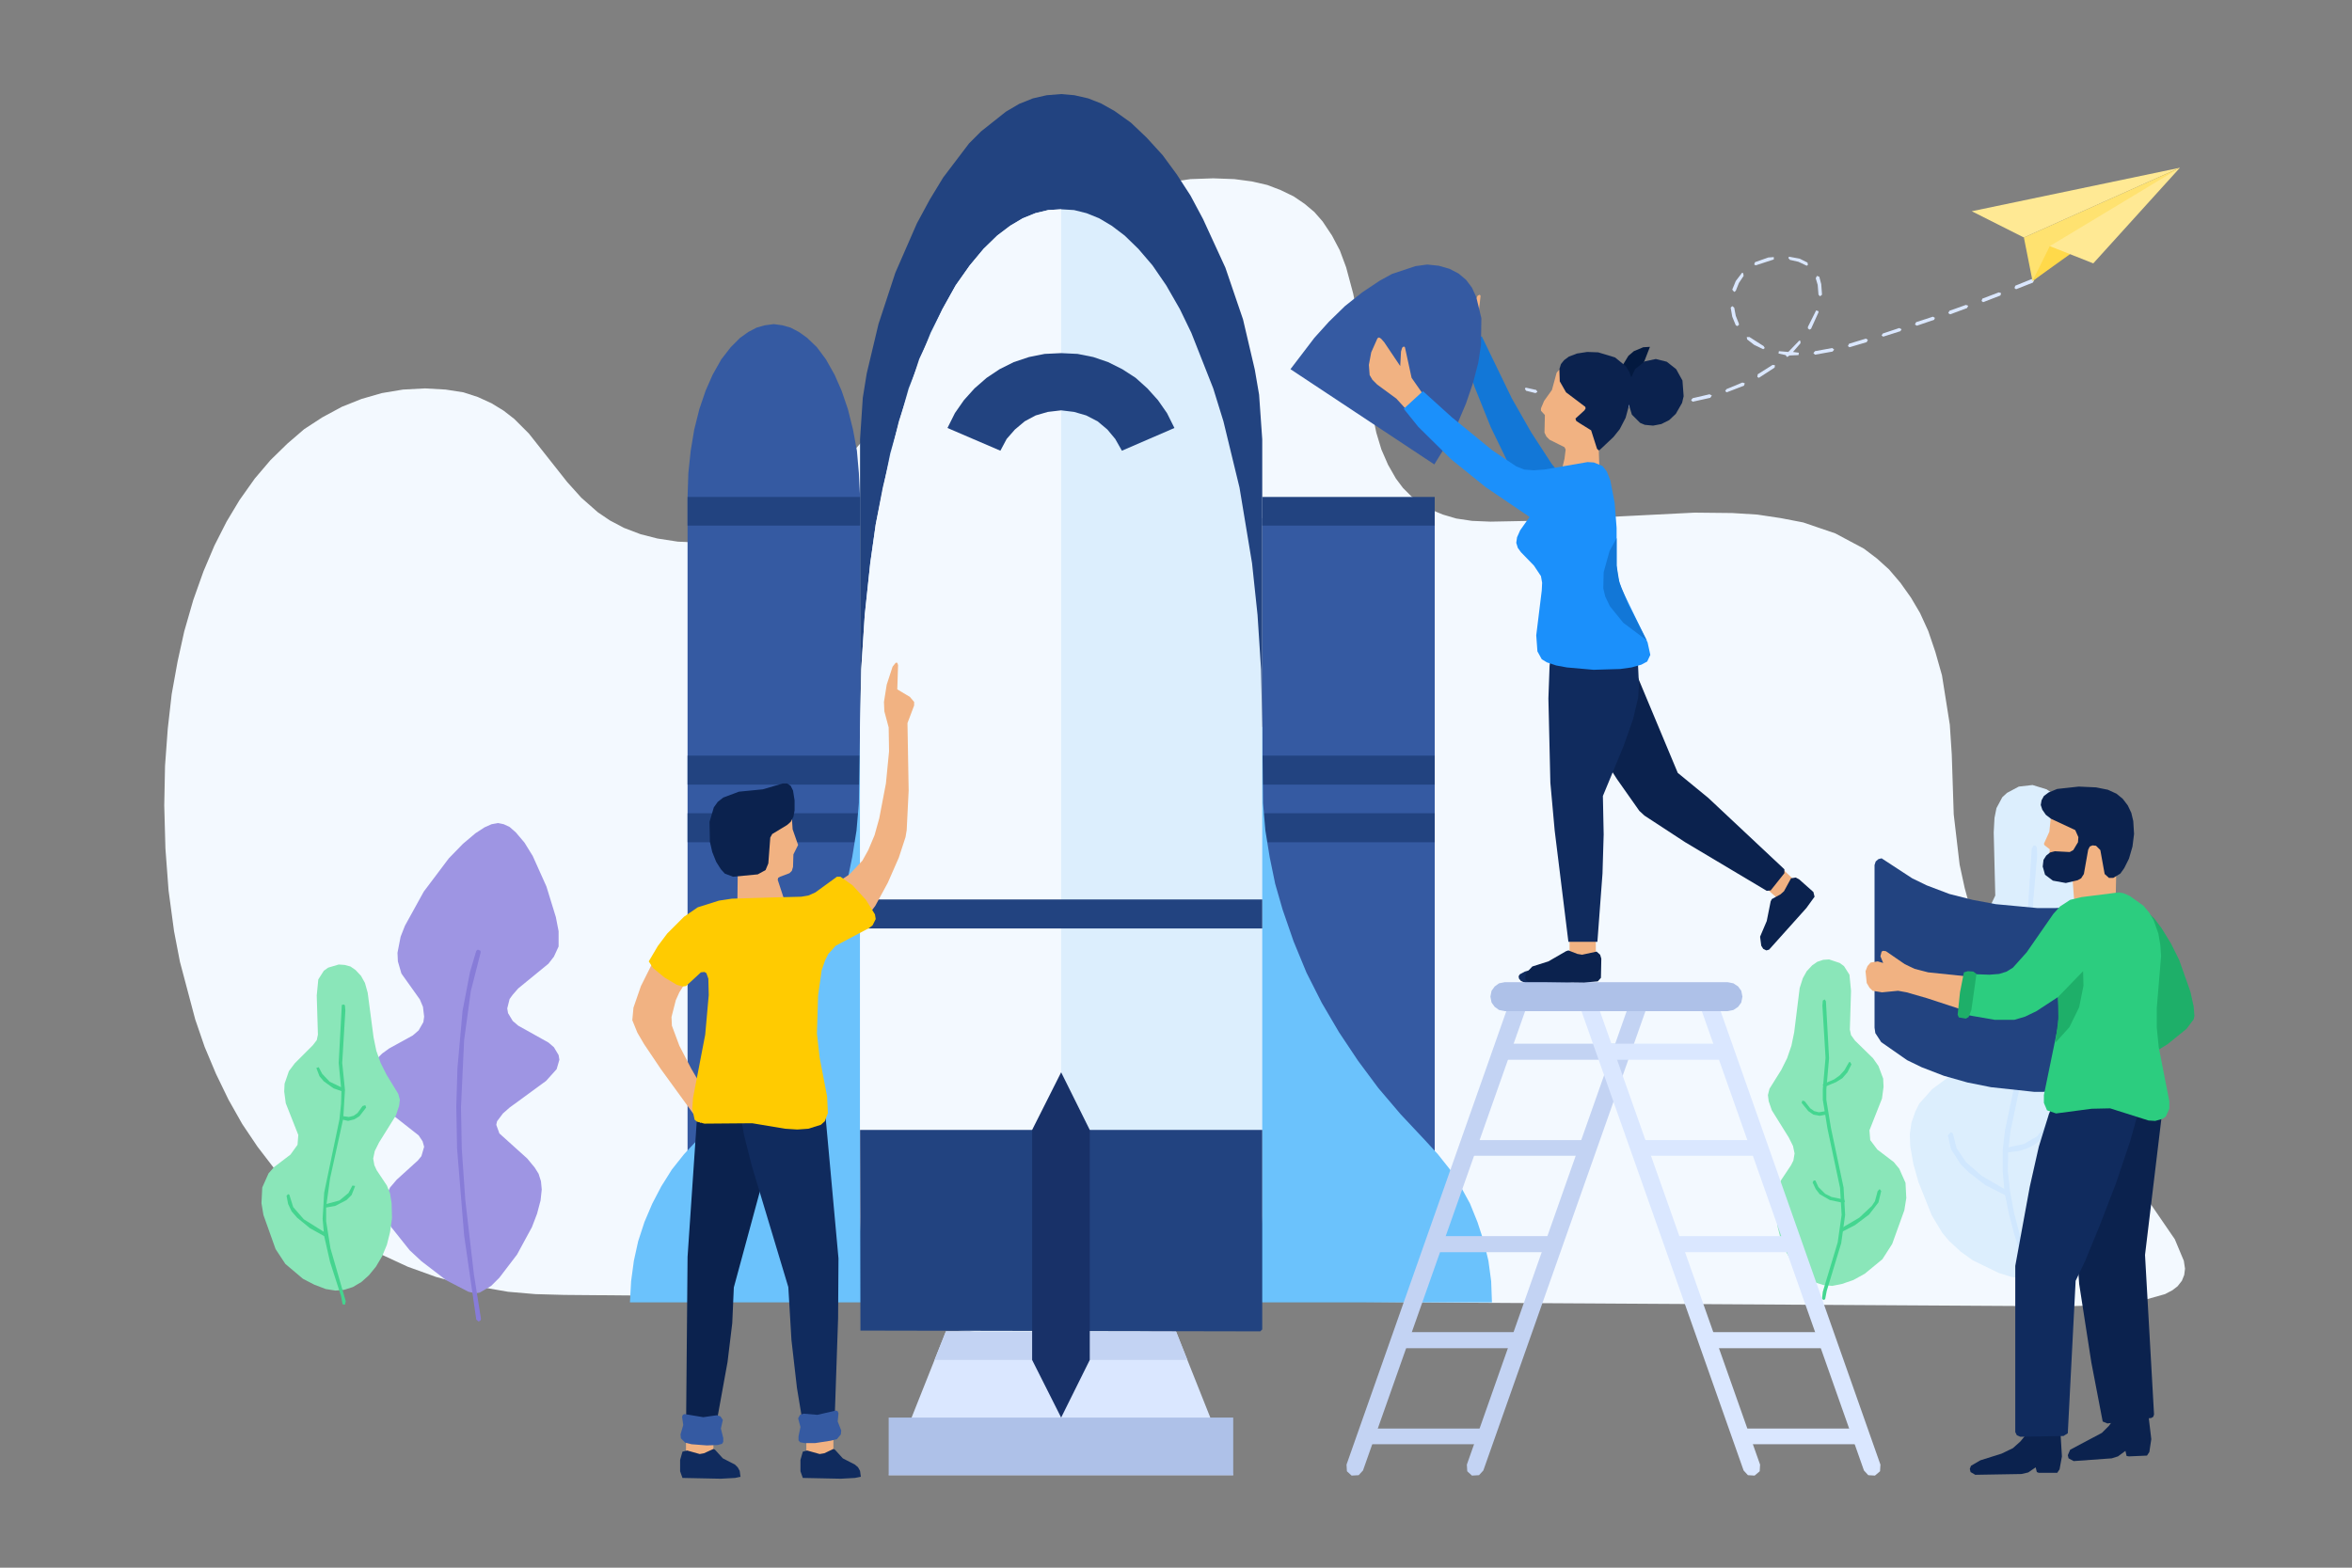 <?xml version="1.0" standalone="no"?><!DOCTYPE svg PUBLIC "-//W3C//DTD SVG 1.1//EN" "http://www.w3.org/Graphics/SVG/1.1/DTD/svg11.dtd"><svg height="400" node-id="1" sillyvg="true" template-height="400" template-width="600" version="1.1" viewBox="0 0 600 400" width="600" xmlns="http://www.w3.org/2000/svg" xmlns:xlink="http://www.w3.org/1999/xlink"><rect x="0" y="0" width="600" height="400" fill="#808080" stroke="none"/><defs node-id="118"></defs><path d="M -0.35 -0.10 L 599.65 -0.10 L 599.65 399.90 L -0.35 399.90 Z" fill="#ffffff" fill-opacity="0" fill-rule="nonzero" node-id="121" stroke="none" target-height="400" target-width="600" target-x="-0.35" target-y="-0.1"></path><path d="M 143.90 330.40 L 136.60 330.20 L 129.60 329.60 L 117.00 327.40 L 111.20 325.80 L 104.00 323.20 L 97.30 320.10 L 91.00 316.60 L 85.30 312.70 L 79.80 308.20 L 74.70 303.40 L 70.00 298.20 L 65.70 292.60 L 61.80 286.80 L 58.30 280.60 L 55.10 274.00 L 52.20 267.10 L 49.80 260.10 L 45.90 245.40 L 44.40 237.60 L 43.00 227.20 L 42.20 216.50 L 41.90 205.50 L 42.10 195.40 L 42.80 185.90 L 43.80 177.10 L 45.30 168.80 L 47.00 161.10 L 49.30 153.10 L 51.90 145.80 L 54.70 139.20 L 57.80 133.10 L 61.10 127.60 L 65.00 122.10 L 69.00 117.40 L 73.30 113.20 L 77.60 109.50 L 82.20 106.50 L 87.20 103.80 L 92.20 101.80 L 97.40 100.30 L 102.80 99.40 L 108.40 99.10 L 113.70 99.40 L 118.20 100.10 L 121.90 101.30 L 125.40 102.90 L 128.50 104.80 L 131.20 106.90 L 134.90 110.60 L 144.70 123.00 L 148.30 127.00 L 152.50 130.70 L 155.60 132.80 L 159.20 134.70 L 163.40 136.30 L 167.70 137.40 L 172.90 138.20 L 179.10 138.50 L 183.20 138.20 L 187.10 137.40 L 191.00 136.20 L 194.80 134.50 L 199.50 131.60 L 204.40 128.10 L 209.20 123.90 L 216.10 117.00 L 223.10 109.00 L 244.60 83.30 L 252.20 74.90 L 257.60 69.50 L 263.10 64.60 L 268.80 60.00 L 278.00 54.00 L 287.70 49.50 L 292.80 47.80 L 298.10 46.50 L 303.70 45.70 L 309.50 45.50 L 314.90 45.70 L 319.40 46.30 L 323.30 47.20 L 326.70 48.50 L 330.00 50.10 L 332.80 52.00 L 335.30 54.10 L 337.40 56.50 L 339.80 60.10 L 341.80 63.90 L 343.40 68.20 L 345.20 74.90 L 346.60 82.00 L 349.70 103.70 L 351.10 110.40 L 352.40 114.70 L 354.10 118.60 L 356.10 122.10 L 357.90 124.50 L 360.00 126.60 L 362.40 128.50 L 365.20 130.10 L 368.10 131.30 L 371.50 132.30 L 375.50 132.90 L 380.20 133.10 L 390.60 132.90 L 432.30 130.80 L 441.90 130.90 L 448.30 131.30 L 454.30 132.20 L 460.00 133.30 L 468.20 136.10 L 475.50 140.00 L 478.80 142.50 L 481.90 145.30 L 484.80 148.70 L 487.50 152.50 L 489.80 156.40 L 491.90 161.00 L 493.70 166.30 L 495.40 172.30 L 497.40 184.90 L 497.90 192.50 L 498.40 207.80 L 499.90 220.60 L 501.20 226.60 L 503.40 234.60 L 506.10 242.20 L 509.10 249.40 L 512.60 256.40 L 520.00 269.30 L 526.10 278.40 L 532.20 286.50 L 548.70 307.30 L 554.80 316.20 L 557.10 321.70 L 557.40 323.70 L 557.20 325.30 L 556.60 326.80 L 555.50 328.20 L 554.20 329.20 L 552.30 330.20 L 545.90 332.00 L 534.70 333.10 L 526.40 333.30 L 374.50 332.40 L 143.90 330.40 Z" fill="#f3f9ff" fill-rule="nonzero" id="bg_4_" node-id="6" stroke="none" target-height="287.8" target-width="515.5" target-x="41.9" target-y="45.5"></path><g node-id="123"><path d="M 492.80 310.10 L 489.40 301.60 L 488.10 297.00 L 487.30 292.40 L 487.20 289.40 L 487.60 286.50 L 488.60 283.60 L 489.60 281.60 L 492.90 277.90 L 497.90 274.20 L 499.60 272.50 L 501.40 269.50 L 501.60 266.50 L 501.00 264.30 L 497.50 256.20 L 496.50 253.00 L 496.10 249.40 L 496.60 244.70 L 498.80 240.10 L 500.60 237.90 L 507.90 230.80 L 509.00 228.50 L 508.60 212.40 L 508.80 208.70 L 509.30 206.20 L 510.80 203.40 L 512.00 202.30 L 515.00 200.70 L 518.50 200.30 L 522.10 201.40 L 523.70 202.50 L 525.20 204.20 L 526.70 206.50 L 527.80 209.00 L 528.60 212.30 L 530.50 228.50 L 531.70 233.60 L 533.30 238.30 L 534.70 241.40 L 539.90 249.70 L 540.50 251.60 L 540.60 253.50 L 539.80 257.30 L 537.20 262.10 L 531.90 270.30 L 531.10 272.00 L 530.40 275.20 L 530.80 277.30 L 531.40 279.00 L 535.60 285.20 L 536.50 287.30 L 537.30 290.20 L 537.70 293.50 L 537.70 298.10 L 537.20 302.20 L 535.30 309.50 L 532.20 315.90 L 528.10 321.00 L 525.80 322.90 L 523.40 324.40 L 520.90 325.50 L 518.40 326.10 L 515.80 326.20 L 513.10 325.80 L 509.90 324.80 L 503.30 321.60 L 500.10 319.30 L 497.20 316.60 L 495.50 314.60 L 492.80 310.10 Z" fill="#dceefd" fill-rule="nonzero" group-id="1" id="Path" node-id="8" stroke="none" target-height="125.9" target-width="53.4" target-x="487.2" target-y="200.3"></path><path d="M 519.20 331.70 L 519.80 331.20 L 519.50 328.50 L 515.10 314.50 L 513.80 309.50 L 512.80 304.20 L 512.20 298.80 L 512.30 293.50 L 512.90 288.50 L 518.20 263.40 L 519.50 254.60 L 519.60 250.40 L 518.50 238.30 L 518.70 229.60 L 519.70 218.20 L 519.60 216.20 L 519.30 215.80 L 518.80 215.70 L 518.30 216.50 L 517.20 233.90 L 517.30 242.80 L 518.20 250.50 L 518.10 254.60 L 516.80 263.20 L 511.50 288.30 L 510.90 293.40 L 510.90 298.90 L 511.40 304.40 L 512.50 309.80 L 513.80 314.80 L 518.00 328.30 L 518.60 331.40 L 519.20 331.70 Z" fill="#d0e7fe" fill-rule="nonzero" group-id="1" id="Path" node-id="9" stroke="none" target-height="116" target-width="8.9" target-x="510.9" target-y="215.7"></path><path d="M 520.70 260.60 L 522.30 260.40 L 525.10 258.90 L 527.60 255.60 L 527.30 254.70 L 526.80 254.70 L 526.40 255.00 L 524.30 257.70 L 523.20 258.50 L 521.90 259.10 L 520.50 259.30 L 518.30 258.90 L 517.90 259.80 L 518.30 260.10 L 520.70 260.60 Z" fill="#d0e7fe" fill-rule="nonzero" group-id="1" id="Path" node-id="10" stroke="none" target-height="5.9" target-width="9.7" target-x="517.9" target-y="254.7"></path><path d="M 518.80 249.40 L 519.50 248.80 L 519.40 248.30 L 515.10 246.50 L 513.50 245.50 L 510.70 242.40 L 509.40 239.90 L 508.90 239.90 L 508.50 240.20 L 508.50 240.70 L 509.50 243.10 L 511.00 245.00 L 514.30 247.60 L 518.80 249.40 Z" fill="#d0e7fe" fill-rule="nonzero" group-id="1" id="Path" node-id="11" stroke="none" target-height="9.5" target-width="11" target-x="508.5" target-y="239.9"></path><path d="M 511.60 294.10 L 514.90 293.70 L 516.90 293.10 L 518.80 292.20 L 520.70 290.80 L 522.70 288.20 L 523.50 286.40 L 523.00 285.50 L 522.50 285.60 L 522.20 286.00 L 521.50 287.60 L 519.70 289.90 L 516.30 291.90 L 511.10 293.00 L 510.90 293.40 L 511.60 294.10 Z" fill="#d0e7fe" fill-rule="nonzero" group-id="1" id="Path" node-id="12" stroke="none" target-height="8.6" target-width="12.6" target-x="510.9" target-y="285.5"></path><path d="M 512.20 305.30 L 512.80 304.90 L 512.80 304.40 L 512.40 304.00 L 505.50 300.00 L 501.50 296.50 L 499.10 292.90 L 498.30 289.60 L 498.10 289.10 L 497.60 288.90 L 496.90 289.70 L 497.70 293.20 L 500.20 297.10 L 502.20 299.10 L 506.50 302.40 L 512.20 305.30 Z" fill="#d0e7fe" fill-rule="nonzero" group-id="1" id="Path" node-id="13" stroke="none" target-height="16.4" target-width="15.9" target-x="496.9" target-y="288.9"></path></g><g node-id="124"><path d="M 482.70 317.40 L 485.80 308.80 L 486.30 305.70 L 486.10 301.80 L 484.50 298.20 L 483.10 296.50 L 478.90 293.30 L 477.10 290.90 L 476.90 288.40 L 480.10 280.30 L 480.50 277.30 L 480.40 275.20 L 479.20 272.00 L 477.80 270.00 L 473.20 265.50 L 472.20 264.10 L 471.90 262.70 L 472.20 252.80 L 471.80 248.70 L 470.40 246.50 L 469.30 245.70 L 466.60 244.80 L 465.10 244.90 L 463.60 245.40 L 462.30 246.30 L 460.90 247.80 L 459.90 249.60 L 459.10 252.10 L 457.70 263.40 L 457.00 266.80 L 455.90 270.00 L 454.40 273.00 L 451.40 277.80 L 451.00 279.40 L 451.20 281.00 L 452.00 283.30 L 456.30 290.20 L 457.40 292.40 L 457.80 294.30 L 457.50 296.10 L 456.90 297.30 L 454.30 301.20 L 453.50 303.30 L 453.10 305.70 L 453.00 309.50 L 453.50 313.10 L 454.30 316.30 L 455.50 319.20 L 457.10 321.90 L 458.90 324.10 L 460.80 325.90 L 463.00 327.20 L 465.20 327.90 L 467.40 328.10 L 469.90 327.60 L 472.80 326.60 L 475.70 325.00 L 480.20 321.30 L 482.70 317.40 Z" fill="#8ae6b9" fill-rule="nonzero" group-id="2" id="Path" node-id="15" stroke="none" target-height="83.3" target-width="35.3" target-x="451" target-y="244.8"></path><path d="M 465.20 331.70 L 464.80 331.40 L 465.00 329.60 L 468.80 317.00 L 469.80 310.00 L 469.40 303.10 L 466.20 288.00 L 465.00 280.60 L 465.00 277.90 L 465.70 269.90 L 464.90 256.60 L 465.00 255.30 L 465.50 255.00 L 465.80 255.50 L 466.60 270.00 L 465.90 278.00 L 465.90 280.60 L 467.10 287.90 L 470.30 303.00 L 470.70 310.00 L 469.70 317.20 L 466.00 329.40 L 465.60 331.50 L 465.20 331.70 Z" fill="#44d690" fill-rule="nonzero" group-id="2" id="Path" node-id="16" stroke="none" target-height="76.7" target-width="5.9" target-x="464.8" target-y="255"></path><path d="M 464.20 284.70 L 462.60 284.40 L 461.30 283.50 L 459.60 281.40 L 459.80 280.80 L 460.40 281.00 L 461.80 282.80 L 462.80 283.50 L 464.00 283.80 L 465.80 283.50 L 466.10 284.10 L 465.80 284.40 L 464.20 284.70 Z" fill="#44d690" fill-rule="nonzero" group-id="2" id="Path" node-id="17" stroke="none" target-height="3.9" target-width="6.5" target-x="459.6" target-y="280.8"></path><path d="M 465.50 277.30 L 465.00 276.90 L 465.10 276.60 L 467.90 275.40 L 469.30 274.40 L 470.50 273.10 L 471.70 271.00 L 472.00 271.00 L 472.30 271.60 L 471.30 273.60 L 470.00 275.10 L 468.40 276.10 L 465.50 277.30 Z" fill="#44d690" fill-rule="nonzero" group-id="2" id="Path" node-id="18" stroke="none" target-height="6.3" target-width="7.3" target-x="465" target-y="271"></path><path d="M 470.20 306.90 L 466.80 306.20 L 464.20 304.70 L 463.20 303.40 L 462.40 301.70 L 462.70 301.20 L 463.10 301.20 L 463.90 302.90 L 465.60 304.60 L 467.20 305.40 L 470.50 306.10 L 470.60 306.70 L 470.20 306.90 Z" fill="#44d690" fill-rule="nonzero" group-id="2" id="Path" node-id="19" stroke="none" target-height="5.7" target-width="8.2" target-x="462.4" target-y="301.2"></path><path d="M 469.90 314.30 L 469.40 314.00 L 469.70 313.40 L 474.30 310.70 L 477.50 307.70 L 478.30 306.50 L 479.00 303.90 L 479.50 303.40 L 479.90 303.90 L 479.20 306.80 L 476.80 309.90 L 473.20 312.60 L 469.90 314.30 Z" fill="#44d690" fill-rule="nonzero" group-id="2" id="Path" node-id="20" stroke="none" target-height="10.9" target-width="10.5" target-x="469.4" target-y="303.4"></path></g><g node-id="125"><path d="M 197.40 82.70 L 195.10 83.00 L 193.00 83.60 L 190.90 84.70 L 188.80 86.20 L 186.40 88.60 L 184.00 91.70 L 181.80 95.60 L 180.00 99.70 L 178.40 104.40 L 177.10 109.60 L 176.20 115.00 L 175.60 120.70 L 175.40 126.80 L 175.40 321.30 L 219.40 321.30 L 219.40 126.80 L 219.10 120.70 L 218.60 115.00 L 217.60 109.60 L 216.30 104.40 L 214.70 99.70 L 212.90 95.60 L 210.70 91.70 L 208.40 88.60 L 205.90 86.20 L 203.80 84.70 L 201.70 83.60 L 199.60 83.00 L 197.40 82.70 Z" fill="#355aa2" fill-rule="nonzero" group-id="3" id="Path" node-id="22" stroke="none" target-height="238.6" target-width="44" target-x="175.4" target-y="82.7"></path><path d="M 344.00 132.20 L 322.00 132.20 L 322.00 321.30 L 366.00 321.30 L 366.00 132.20 Z" fill="#355aa2" fill-rule="nonzero" group-id="3" id="Path" node-id="23" stroke="none" target-height="189.1" target-width="44" target-x="322" target-y="132.2"></path><path d="M 175.40 192.80 L 219.40 192.80 L 219.40 200.20 L 175.40 200.20 Z" fill="#224380" fill-rule="nonzero" group-id="3" id="Rectangle" node-id="24" stroke="none" target-height="7.4" target-width="44" target-x="175.4" target-y="192.8"></path><path d="M 175.40 207.50 L 219.40 207.50 L 219.40 214.90 L 175.40 214.90 Z" fill="#224380" fill-rule="nonzero" group-id="3" id="Rectangle" node-id="25" stroke="none" target-height="7.4" target-width="44" target-x="175.4" target-y="207.5"></path><path d="M 322.00 192.80 L 366.00 192.80 L 366.00 200.20 L 322.00 200.20 Z" fill="#224380" fill-rule="nonzero" group-id="3" id="Rectangle" node-id="26" stroke="none" target-height="7.4" target-width="44" target-x="322" target-y="192.8"></path><path d="M 322.00 207.50 L 366.00 207.50 L 366.00 214.90 L 322.00 214.90 Z" fill="#224380" fill-rule="nonzero" group-id="3" id="Rectangle" node-id="27" stroke="none" target-height="7.4" target-width="44" target-x="322" target-y="207.5"></path><path d="M 270.70 24.00 L 267.00 24.30 L 263.50 25.10 L 260.00 26.50 L 256.60 28.50 L 250.30 33.50 L 247.20 36.60 L 240.60 45.30 L 237.20 50.90 L 233.90 57.00 L 228.40 69.60 L 224.10 82.70 L 221.10 95.30 L 220.10 101.50 L 219.40 112.10 L 219.40 288.30 L 322.00 288.30 L 322.00 112.10 L 321.20 100.70 L 320.10 94.30 L 317.10 81.50 L 312.60 68.30 L 306.90 55.90 L 303.70 49.90 L 300.20 44.50 L 296.60 39.60 L 292.50 35.10 L 288.50 31.30 L 284.30 28.30 L 280.90 26.40 L 277.60 25.10 L 274.10 24.30 L 270.70 24.00 Z" fill="#224380" fill-rule="nonzero" group-id="3" id="Path" node-id="28" stroke="none" target-height="264.3" target-width="102.6" target-x="219.4" target-y="24"></path><path d="M 314.60 376.40 L 226.70 376.40 L 241.30 339.70 L 300.00 339.70 Z" fill="#dae7ff" fill-rule="nonzero" group-id="3" id="Path" node-id="29" stroke="none" target-height="36.7" target-width="87.9" target-x="226.7" target-y="339.7"></path><path d="M 302.90 347.00 L 300.00 339.70 L 241.30 339.70 L 238.40 347.00 Z" fill="#c3d3f3" fill-rule="nonzero" group-id="3" id="Path" node-id="30" stroke="none" target-height="7.3" target-width="64.5" target-x="238.4" target-y="339.7"></path><path d="M 363.40 290.80 L 357.30 284.30 L 351.60 277.60 L 346.40 270.60 L 341.60 263.40 L 337.20 255.90 L 333.30 248.20 L 330.00 240.20 L 327.20 232.10 L 325.30 225.50 L 323.90 218.70 L 322.80 211.90 L 322.20 204.90 L 322.00 185.50 L 219.40 185.50 L 219.10 204.90 L 218.50 211.90 L 217.40 218.70 L 216.00 225.50 L 214.20 232.10 L 211.40 240.20 L 208.00 248.20 L 204.20 255.90 L 199.80 263.40 L 194.90 270.60 L 189.70 277.60 L 184.00 284.30 L 174.50 294.50 L 171.40 298.40 L 168.70 302.70 L 166.40 307.10 L 164.40 311.80 L 162.80 316.70 L 161.70 321.70 L 161.00 326.90 L 160.70 332.30 L 380.60 332.30 L 380.40 326.90 L 379.70 321.70 L 378.50 316.70 L 376.90 311.80 L 375.00 307.10 L 372.60 302.70 L 369.90 298.40 L 366.80 294.50 L 363.40 290.80 Z" fill="#6bc2fc" fill-rule="nonzero" group-id="3" id="Path" node-id="31" stroke="none" target-height="146.8" target-width="219.9" target-x="160.7" target-y="185.5"></path><path d="M 270.70 53.40 L 267.40 53.60 L 264.10 54.40 L 260.90 55.70 L 257.70 57.60 L 254.40 60.10 L 250.90 63.50 L 247.40 67.70 L 243.80 72.80 L 240.40 78.90 L 237.40 84.90 L 231.80 99.10 L 227.10 115.70 L 223.40 133.80 L 222.00 143.70 L 220.60 156.90 L 219.70 170.80 L 219.40 185.50 L 219.40 310.30 L 219.60 314.30 L 220.40 318.10 L 221.70 321.70 L 223.40 325.10 L 225.50 328.20 L 227.90 331.10 L 230.80 333.50 L 233.90 335.60 L 237.30 337.30 L 240.90 338.60 L 244.60 339.40 L 248.70 339.70 L 292.70 339.70 L 296.70 339.40 L 300.50 338.60 L 304.10 337.30 L 307.50 335.60 L 310.60 333.50 L 313.40 331.10 L 315.90 328.20 L 318.00 325.10 L 319.70 321.70 L 320.90 318.10 L 321.70 314.30 L 322.00 310.30 L 322.00 185.50 L 321.70 170.80 L 320.80 156.90 L 319.40 143.70 L 316.20 124.40 L 312.10 107.50 L 309.50 99.10 L 303.90 84.90 L 301.00 78.90 L 297.50 72.80 L 294.00 67.70 L 290.40 63.50 L 286.90 60.10 L 283.60 57.60 L 280.40 55.70 L 277.20 54.40 L 274.00 53.60 L 270.70 53.40 Z" fill="#dceefd" fill-rule="nonzero" group-id="3" id="Path" node-id="32" stroke="none" target-height="286.3" target-width="102.6" target-x="219.4" target-y="53.4"></path><path d="M 219.40 185.50 L 219.40 310.30 L 219.60 314.30 L 220.40 318.10 L 221.70 321.70 L 223.40 325.10 L 225.50 328.20 L 227.90 331.10 L 230.80 333.50 L 233.90 335.60 L 237.30 337.30 L 240.90 338.60 L 244.60 339.40 L 248.70 339.70 L 270.70 339.70 L 270.70 53.40 L 267.40 53.60 L 264.10 54.40 L 260.90 55.70 L 257.70 57.60 L 254.40 60.10 L 250.90 63.50 L 247.40 67.70 L 243.80 72.80 L 240.40 78.90 L 234.50 91.60 L 229.30 107.50 L 225.20 124.40 L 223.40 133.80 L 222.00 143.70 L 220.60 156.90 L 219.70 170.80 L 219.40 185.50 Z" fill="#f3f9ff" fill-rule="nonzero" group-id="3" id="Path" node-id="33" stroke="none" target-height="286.3" target-width="51.3" target-x="219.4" target-y="53.4"></path><path d="M 321.50 339.70 L 219.50 339.50 L 219.40 288.30 L 322.00 288.30 L 322.00 339.20 L 321.50 339.70 Z" fill="#224380" fill-rule="nonzero" group-id="3" id="Path" node-id="34" stroke="none" target-height="51.4" target-width="102.6" target-x="219.4" target-y="288.3"></path><path d="M 270.70 273.60 L 263.30 288.30 L 263.30 347.00 L 270.70 361.70 L 278.00 347.00 L 278.00 288.30 Z" fill="#183168" fill-rule="nonzero" group-id="3" id="Path" node-id="35" stroke="none" target-height="88.1" target-width="14.7" target-x="263.3" target-y="273.6"></path><path d="M 226.70 361.70 L 314.60 361.70 L 314.60 376.40 L 226.70 376.40 Z" fill="#aec1e8" fill-rule="nonzero" group-id="3" id="Rectangle" node-id="36" stroke="none" target-height="14.7" target-width="87.9" target-x="226.7" target-y="361.7"></path><path d="M 219.40 229.50 L 322.00 229.50 L 322.00 236.90 L 219.40 236.90 Z" fill="#224380" fill-rule="nonzero" group-id="3" id="Rectangle" node-id="37" stroke="none" target-height="7.4" target-width="102.6" target-x="219.4" target-y="229.5"></path><path d="M 175.40 126.80 L 219.40 126.80 L 219.40 134.10 L 175.40 134.10 Z" fill="#224380" fill-rule="nonzero" group-id="3" id="Rectangle" node-id="38" stroke="none" target-height="7.3" target-width="44" target-x="175.4" target-y="126.8"></path><path d="M 322.00 126.80 L 366.00 126.80 L 366.00 134.10 L 322.00 134.10 Z" fill="#224380" fill-rule="nonzero" group-id="3" id="Rectangle" node-id="39" stroke="none" target-height="7.3" target-width="44" target-x="322" target-y="126.8"></path><path d="M 286.20 115.00 L 284.50 112.00 L 282.50 109.60 L 280.00 107.50 L 277.10 106.00 L 274.00 105.10 L 270.70 104.70 L 267.30 105.10 L 264.20 106.00 L 261.40 107.50 L 258.90 109.60 L 256.80 112.00 L 255.20 115.00 L 241.70 109.20 L 243.60 105.40 L 245.90 102.10 L 248.60 99.10 L 251.70 96.40 L 255.00 94.20 L 258.60 92.40 L 262.50 91.10 L 266.50 90.30 L 270.70 90.10 L 274.90 90.30 L 278.90 91.10 L 282.70 92.40 L 286.30 94.20 L 289.70 96.40 L 292.70 99.10 L 295.40 102.10 L 297.70 105.40 L 299.60 109.20 L 286.20 115.00 Z" fill="#224380" fill-rule="nonzero" group-id="3" id="Path" node-id="40" stroke="none" target-height="24.9" target-width="57.9" target-x="241.7" target-y="90.1"></path></g><g node-id="126"><g node-id="131"><path d="M 97.90 307.80 L 98.10 306.00 L 99.50 303.00 L 101.20 301.00 L 106.60 296.10 L 107.50 295.00 L 108.20 292.60 L 107.80 291.20 L 106.80 289.70 L 99.30 283.80 L 97.50 282.00 L 95.20 278.50 L 94.50 275.00 L 94.70 273.10 L 95.90 270.40 L 97.50 268.80 L 99.30 267.50 L 105.30 264.20 L 106.80 262.90 L 108.00 260.80 L 108.20 259.40 L 107.90 256.90 L 107.10 255.00 L 102.40 248.40 L 101.50 245.30 L 101.40 243.10 L 102.20 239.00 L 103.30 236.20 L 108.10 227.50 L 114.50 219.00 L 118.10 215.30 L 121.30 212.60 L 123.60 211.10 L 125.40 210.30 L 127.00 210.00 L 128.50 210.30 L 130.00 211.00 L 131.60 212.40 L 133.80 215.00 L 135.90 218.40 L 139.40 226.20 L 141.80 234.00 L 142.50 237.60 L 142.50 241.50 L 141.30 244.10 L 139.90 245.90 L 132.20 252.20 L 130.80 253.80 L 130.00 254.90 L 129.40 257.30 L 129.60 258.50 L 130.80 260.50 L 132.20 261.70 L 139.90 266.00 L 141.30 267.20 L 142.50 269.20 L 142.70 270.40 L 142.00 272.80 L 139.30 275.80 L 130.00 282.60 L 128.30 284.10 L 126.80 286.10 L 126.60 287.00 L 127.40 289.20 L 134.50 295.60 L 136.40 297.90 L 137.40 299.50 L 138.00 301.40 L 138.20 303.50 L 137.90 306.30 L 137.00 309.70 L 135.70 313.10 L 131.90 320.10 L 127.40 326.00 L 125.30 328.10 L 122.40 329.80 L 121.30 330.00 L 119.50 329.60 L 113.90 326.70 L 107.50 321.80 L 104.50 319.00 L 99.80 313.10 L 98.70 311.10 L 97.90 307.80 Z" fill="#9e95e3" fill-rule="nonzero" group-id="4,9" id="Path" node-id="43" stroke="none" target-height="120" target-width="48.2" target-x="94.5" target-y="210"></path><path d="M 122.10 337.20 L 121.50 336.70 L 118.40 315.20 L 116.60 293.00 L 116.40 282.40 L 116.70 272.50 L 118.00 257.90 L 119.90 248.00 L 121.50 242.60 L 121.90 242.30 L 122.60 242.60 L 122.60 243.10 L 120.10 252.90 L 118.40 265.40 L 117.60 282.50 L 117.80 293.10 L 118.70 306.20 L 120.90 325.20 L 122.70 336.50 L 122.60 336.90 L 122.10 337.20 Z" fill="#877cd8" fill-rule="nonzero" group-id="4,9" id="Path" node-id="44" stroke="none" target-height="94.9" target-width="6.3" target-x="116.4" target-y="242.3"></path></g><path d="M 70.30 318.70 L 67.20 310.00 L 66.70 307.00 L 66.90 303.00 L 68.50 299.40 L 69.90 297.80 L 74.10 294.60 L 75.90 292.10 L 76.10 289.60 L 72.90 281.50 L 72.50 278.50 L 72.60 276.50 L 73.70 273.30 L 75.20 271.30 L 79.80 266.70 L 80.80 265.40 L 81.10 264.00 L 80.80 254.00 L 81.20 249.90 L 82.60 247.70 L 83.70 246.90 L 86.40 246.10 L 87.90 246.20 L 89.40 246.60 L 90.70 247.50 L 92.10 249.00 L 93.10 250.80 L 93.80 253.30 L 95.30 264.70 L 96.00 268.10 L 97.10 271.20 L 98.60 274.20 L 101.60 279.10 L 102.00 280.60 L 101.80 282.20 L 101.00 284.60 L 96.70 291.50 L 95.60 293.70 L 95.20 295.60 L 95.50 297.30 L 96.10 298.60 L 98.70 302.50 L 99.50 304.50 L 99.90 307.00 L 100.00 310.80 L 99.50 314.40 L 98.70 317.60 L 97.50 320.50 L 95.90 323.20 L 94.10 325.40 L 92.20 327.10 L 90.00 328.40 L 87.80 329.10 L 85.60 329.30 L 83.10 328.90 L 80.20 327.80 L 77.30 326.30 L 72.80 322.50 L 70.30 318.70 Z" fill="#8ae6b9" fill-rule="nonzero" group-id="4" id="Path" node-id="45" stroke="none" target-height="83.2" target-width="35.3" target-x="66.7" target-y="246.1"></path><path d="M 93.20 282.00 L 92.50 282.20 L 91.20 284.00 L 90.20 284.70 L 89.00 285.00 L 87.60 284.80 L 88.00 278.10 L 87.30 271.20 L 88.10 257.90 L 88.00 256.60 L 87.80 256.30 L 87.20 256.40 L 86.40 271.20 L 87.00 277.40 L 84.10 276.00 L 82.20 274.00 L 81.30 272.30 L 80.70 272.50 L 81.50 274.60 L 82.60 275.90 L 85.10 277.70 L 87.10 278.40 L 87.00 281.70 L 86.60 285.60 L 82.70 304.30 L 82.30 311.00 L 82.60 314.30 L 77.50 311.10 L 74.80 308.00 L 73.80 304.80 L 73.50 304.70 L 73.10 305.10 L 73.50 307.20 L 74.40 309.10 L 75.80 310.70 L 79.10 313.40 L 82.70 315.40 L 84.20 322.00 L 87.00 330.70 L 87.40 332.80 L 88.00 332.90 L 88.20 332.00 L 84.30 318.50 L 83.20 311.60 L 83.20 308.10 L 85.50 307.70 L 88.40 306.20 L 89.70 304.90 L 90.60 302.60 L 89.90 302.50 L 88.90 304.40 L 86.60 306.30 L 83.30 307.20 L 84.20 300.70 L 87.50 285.70 L 88.80 286.00 L 90.40 285.60 L 91.70 284.80 L 93.40 282.60 L 93.20 282.00 Z" fill="#45d48f" fill-rule="nonzero" group-id="4" id="Path" node-id="46" stroke="none" target-height="76.6" target-width="20.3" target-x="73.1" target-y="256.3"></path></g><g node-id="127"><path d="M 417.70 103.80 L 413.90 103.70 L 413.50 103.20 L 414.00 102.80 L 418.40 102.90 L 418.80 103.00 L 418.80 103.70 L 417.70 103.80 Z M 422.90 103.60 L 422.50 103.20 L 422.90 102.70 L 427.30 102.30 L 427.80 102.70 L 427.50 103.20 L 422.90 103.60 Z M 409.50 103.40 L 404.90 102.90 L 404.60 102.70 L 404.70 102.10 L 409.50 102.50 L 409.90 103.00 L 409.50 103.40 Z M 431.80 102.50 L 431.40 102.10 L 431.80 101.60 L 436.10 100.60 L 436.70 100.90 L 436.30 101.50 L 431.80 102.50 Z M 400.50 102.20 L 396.00 101.30 L 395.70 100.80 L 395.90 100.50 L 400.60 101.30 L 401.00 101.80 L 400.50 102.20 Z M 391.70 100.30 L 389.30 99.70 L 389.00 99.20 L 389.20 98.90 L 391.90 99.50 L 392.20 100.00 L 391.70 100.30 Z M 440.50 100.10 L 440.10 99.80 L 440.40 99.30 L 444.50 97.60 L 445.10 97.80 L 444.90 98.40 L 440.50 100.10 Z M 448.70 96.40 L 448.30 96.20 L 448.40 95.50 L 452.20 93.10 L 452.80 93.20 L 452.70 93.80 L 448.70 96.40 Z M 455.90 91.10 L 455.50 90.60 L 453.70 90.20 L 453.80 89.60 L 456.20 89.80 L 459.00 86.90 L 459.30 87.00 L 459.30 87.60 L 457.40 89.80 L 458.90 90.00 L 458.80 90.60 L 456.50 90.70 L 455.90 91.10 Z M 463.00 90.50 L 462.60 90.10 L 463.00 89.60 L 467.40 88.80 L 467.90 89.20 L 467.50 89.70 L 463.00 90.50 Z M 449.80 89.10 L 447.50 88.00 L 445.70 86.60 L 445.60 86.00 L 446.30 86.00 L 449.90 88.30 L 450.20 88.80 L 449.80 89.10 Z M 471.80 88.60 L 471.40 88.30 L 471.70 87.70 L 476.00 86.40 L 476.50 86.70 L 476.20 87.30 L 471.80 88.60 Z M 480.40 85.90 L 480.00 85.60 L 480.30 85.10 L 484.50 83.70 L 485.10 84.00 L 484.80 84.50 L 480.40 85.90 Z M 461.60 84.10 L 461.20 83.80 L 461.20 83.40 L 463.30 79.20 L 463.90 79.40 L 463.90 79.70 L 462.00 83.90 L 461.60 84.10 Z M 443.20 83.20 L 442.80 83.00 L 441.90 80.80 L 441.50 78.50 L 441.90 78.10 L 442.40 78.50 L 442.80 80.60 L 443.60 82.60 L 443.60 82.90 L 443.20 83.20 Z M 489.00 83.10 L 488.50 82.80 L 488.80 82.20 L 493.10 80.80 L 493.60 81.10 L 493.40 81.60 L 489.00 83.10 Z M 497.50 80.20 L 497.00 79.90 L 497.30 79.30 L 501.50 77.80 L 502.10 78.00 L 501.80 78.60 L 497.50 80.20 Z M 505.90 77.10 L 505.50 76.80 L 505.70 76.20 L 509.90 74.60 L 510.50 74.80 L 510.30 75.40 L 505.90 77.10 Z M 464.30 75.60 L 463.90 75.20 L 463.70 72.70 L 463.20 71.00 L 463.50 70.40 L 464.10 70.60 L 464.60 72.50 L 464.80 75.20 L 464.30 75.60 Z M 442.40 74.50 L 441.90 73.90 L 442.80 71.70 L 444.40 69.60 L 444.70 69.70 L 444.80 70.40 L 443.60 72.20 L 442.80 74.20 L 442.40 74.50 Z M 514.30 73.80 L 513.90 73.50 L 514.10 72.90 L 518.30 71.20 L 518.90 71.50 L 518.60 72.10 L 514.30 73.80 Z M 460.90 67.80 L 458.80 66.80 L 456.60 66.30 L 456.20 65.80 L 456.40 65.50 L 459.10 66.00 L 461.10 67.00 L 461.20 67.60 L 460.90 67.80 Z M 447.90 67.70 L 447.50 67.50 L 447.70 66.90 L 451.10 65.70 L 452.50 65.60 L 452.50 66.20 L 447.90 67.70 Z" fill="#dae7ff" fill-rule="nonzero" group-id="5" id="Shape" node-id="48" stroke="none" target-height="38.3" target-width="129.9" target-x="389" target-y="65.5"></path><g node-id="132"><path d="M 503.00 53.90 L 516.30 60.60 L 556.10 42.80 Z" fill="#ffe994" fill-rule="nonzero" group-id="5,10" id="Path" node-id="50" stroke="none" target-height="17.8" target-width="53.1" target-x="503" target-y="42.8"></path><path d="M 518.50 71.70 L 516.30 60.60 L 556.10 42.80 Z" fill="#ffe270" fill-rule="nonzero" group-id="5,10" id="Path" node-id="51" stroke="none" target-height="28.9" target-width="39.8" target-x="516.3" target-y="42.8"></path><path d="M 518.50 71.70 L 522.90 62.80 L 534.00 60.60 Z" fill="#ffd94a" fill-rule="nonzero" group-id="5,10" id="Path" node-id="52" stroke="none" target-height="11.1" target-width="15.5" target-x="518.5" target-y="60.6"></path><path d="M 522.90 62.80 L 534.00 67.20 L 556.10 42.80 Z" fill="#ffe994" fill-rule="nonzero" group-id="5,10" id="Path" node-id="53" stroke="none" target-height="24.4" target-width="33.2" target-x="522.9" target-y="42.8"></path></g></g><g node-id="128"><path d="M 379.40 89.80 L 376.80 83.40 L 377.70 75.50 L 377.50 75.20 L 377.00 75.40 L 376.50 76.30 L 375.50 79.90 L 372.90 73.00 L 371.90 71.60 L 371.30 71.80 L 370.40 72.80 L 368.70 76.10 L 368.10 79.40 L 368.50 80.80 L 369.30 82.50 L 373.90 89.90 L 375.50 93.70 L 379.40 89.80 Z" fill="#f1b282" fill-rule="nonzero" group-id="6" id="Path" node-id="55" stroke="none" target-height="22.1" target-width="11.3" target-x="368.1" target-y="71.6"></path><path d="M 378.00 85.80 L 385.70 101.70 L 390.60 110.30 L 395.80 118.30 L 398.50 121.70 L 401.00 124.10 L 388.70 126.30 L 380.30 109.00 L 376.20 98.80 L 372.70 88.50 L 378.00 85.80 Z" fill="#1277d7" fill-rule="nonzero" group-id="6" id="Path" node-id="56" stroke="none" target-height="40.5" target-width="28.3" target-x="372.7" target-y="85.8"></path><path d="M 369.80 68.60 L 367.00 67.80 L 364.10 67.50 L 361.10 67.90 L 355.10 69.90 L 352.00 71.60 L 347.50 74.60 L 343.10 78.10 L 339.00 82.10 L 335.30 86.20 L 329.20 94.20 L 365.90 118.50 L 369.10 113.30 L 371.80 108.10 L 374.00 102.90 L 375.80 97.60 L 377.10 92.60 L 377.80 88.00 L 377.90 81.20 L 376.60 75.80 L 375.50 73.40 L 374.00 71.40 L 372.10 69.80 L 369.80 68.60 Z" fill="#355aa2" fill-rule="nonzero" group-id="6" id="Path" node-id="57" stroke="none" target-height="51" target-width="48.7" target-x="329.2" target-y="67.5"></path><path d="M 395.20 246.10 L 389.00 247.90 L 387.70 248.60 L 387.40 249.10 L 387.50 249.70 L 388.00 250.30 L 389.60 251.00 L 391.60 251.30 L 398.50 251.10 L 400.50 250.70 L 401.90 250.10 L 402.50 249.30 L 402.30 246.90 L 401.80 246.00 L 400.00 245.30 L 395.20 246.10 Z" fill="#102b5e" fill-rule="nonzero" group-id="6" id="Path" node-id="58" stroke="none" target-height="6" target-width="15.1" target-x="387.4" target-y="245.3"></path><g node-id="133"><path d="M 344.80 376.50 L 346.60 376.40 L 347.70 375.20 L 389.20 257.60 L 389.30 256.80 L 388.60 255.20 L 386.90 254.70 L 385.40 255.40 L 384.90 256.20 L 343.50 373.70 L 343.60 375.40 L 344.80 376.50 Z" fill="#c3d3f3" fill-rule="nonzero" group-id="6,11" id="Path" node-id="60" stroke="none" target-height="121.8" target-width="45.8" target-x="343.5" target-y="254.7"></path><path d="M 375.50 376.50 L 377.30 376.40 L 378.40 375.20 L 419.90 257.60 L 419.80 255.90 L 418.50 254.80 L 416.80 254.90 L 415.60 256.20 L 374.20 373.70 L 374.30 375.40 L 375.50 376.50 Z" fill="#c3d3f3" fill-rule="nonzero" group-id="6,11" id="Path" node-id="61" stroke="none" target-height="121.7" target-width="45.7" target-x="374.2" target-y="254.8"></path><g node-id="136"><path d="M 414.50 270.40 L 381.90 270.40 L 381.90 266.30 L 414.50 266.30 Z" fill="#c3d3f3" fill-rule="nonzero" group-id="6,11,14" id="Rectangle" node-id="62" stroke="none" target-height="4.1" target-width="32.6" target-x="381.9" target-y="266.3"></path></g><g node-id="137"><path d="M 406.00 294.90 L 373.40 294.90 L 373.40 290.90 L 406.00 290.90 Z" fill="#c3d3f3" fill-rule="nonzero" group-id="6,11,15" id="Rectangle" node-id="63" stroke="none" target-height="4" target-width="32.6" target-x="373.4" target-y="290.9"></path></g><g node-id="138"><path d="M 397.40 319.50 L 364.80 319.50 L 364.80 315.40 L 397.40 315.40 Z" fill="#c3d3f3" fill-rule="nonzero" group-id="6,11,16" id="Rectangle" node-id="64" stroke="none" target-height="4.1" target-width="32.6" target-x="364.8" target-y="315.4"></path></g><g node-id="139"><path d="M 388.90 344.00 L 356.30 344.00 L 356.30 339.90 L 388.90 339.90 Z" fill="#c3d3f3" fill-rule="nonzero" group-id="6,11,17" id="Rectangle" node-id="65" stroke="none" target-height="4.1" target-width="32.6" target-x="356.3" target-y="339.9"></path></g><path d="M 380.40 368.50 L 347.70 368.50 L 347.70 364.50 L 380.40 364.50 Z" fill="#c3d3f3" fill-rule="nonzero" group-id="6,11,18" id="Rectangle" node-id="66" stroke="none" target-height="4" target-width="32.7" target-x="347.7" target-y="364.5"></path></g><g node-id="134"><path d="M 478.30 376.50 L 476.60 376.40 L 475.50 375.20 L 434.00 257.60 L 434.10 255.90 L 435.40 254.80 L 437.10 254.90 L 438.30 256.20 L 479.70 373.70 L 479.60 375.40 L 478.30 376.50 Z" fill="#dae7ff" fill-rule="nonzero" group-id="6,12" id="Path" node-id="68" stroke="none" target-height="121.7" target-width="45.7" target-x="434" target-y="254.8"></path><path d="M 447.60 376.50 L 445.90 376.40 L 444.80 375.20 L 403.30 257.60 L 403.40 255.90 L 404.70 254.80 L 406.40 254.90 L 407.50 256.20 L 449.00 373.70 L 448.90 375.40 L 447.60 376.50 Z" fill="#dae7ff" fill-rule="nonzero" group-id="6,12" id="Path" node-id="69" stroke="none" target-height="121.7" target-width="45.7" target-x="403.3" target-y="254.8"></path><path d="M 408.70 266.30 L 441.30 266.30 L 441.30 270.40 L 408.70 270.40 Z" fill="#dae7ff" fill-rule="nonzero" group-id="6,12" id="Rectangle" node-id="70" stroke="none" target-height="4.1" target-width="32.6" target-x="408.7" target-y="266.3"></path><path d="M 417.20 290.90 L 449.80 290.90 L 449.80 294.90 L 417.20 294.90 Z" fill="#dae7ff" fill-rule="nonzero" group-id="6,12" id="Rectangle" node-id="71" stroke="none" target-height="4" target-width="32.6" target-x="417.2" target-y="290.9"></path><path d="M 425.70 315.40 L 458.30 315.40 L 458.30 319.50 L 425.70 319.50 Z" fill="#dae7ff" fill-rule="nonzero" group-id="6,12" id="Rectangle" node-id="72" stroke="none" target-height="4.1" target-width="32.6" target-x="425.7" target-y="315.4"></path><path d="M 434.30 339.90 L 466.90 339.90 L 466.90 344.00 L 434.30 344.00 Z" fill="#dae7ff" fill-rule="nonzero" group-id="6,12" id="Rectangle" node-id="73" stroke="none" target-height="4.1" target-width="32.6" target-x="434.3" target-y="339.9"></path><path d="M 442.80 364.50 L 475.40 364.50 L 475.40 368.50 L 442.80 368.50 Z" fill="#dae7ff" fill-rule="nonzero" group-id="6,12" id="Rectangle" node-id="74" stroke="none" target-height="4" target-width="32.6" target-x="442.8" target-y="364.5"></path></g><path d="M 440.70 258.00 L 383.90 258.00 L 382.40 257.70 L 381.30 256.90 L 380.50 255.80 L 380.20 254.30 L 380.50 252.80 L 381.30 251.70 L 382.40 250.90 L 383.90 250.60 L 440.70 250.60 L 442.20 250.90 L 443.40 251.70 L 444.20 252.80 L 444.50 254.30 L 444.20 255.80 L 443.40 256.90 L 442.20 257.70 L 440.70 258.00 Z" fill="#aec1e8" fill-rule="nonzero" group-id="6" id="Path" node-id="75" stroke="none" target-height="7.4" target-width="64.3" target-x="380.2" target-y="250.6"></path><g node-id="135"><path d="M 399.90 93.10 L 398.60 93.40 L 397.10 95.10 L 395.90 99.50 L 393.90 102.30 L 393.10 104.20 L 393.10 104.80 L 394.10 105.90 L 394.00 110.40 L 394.50 111.40 L 395.30 112.20 L 399.10 114.10 L 399.40 114.70 L 399.10 117.10 L 397.10 125.30 L 408.20 125.10 L 407.80 113.30 L 408.00 109.10 L 409.30 100.10 L 409.30 97.80 L 408.90 96.40 L 408.20 95.20 L 407.00 94.30 L 405.50 93.70 L 403.30 93.20 L 399.90 93.10 Z" fill="#f1b282" fill-rule="nonzero" group-id="6,13" id="Path" node-id="77" stroke="none" target-height="32.2" target-width="16.2" target-x="393.1" target-y="93.1"></path><path d="M 420.90 88.50 L 419.00 93.40 L 418.30 96.60 L 418.00 97.30 L 417.40 97.50 L 415.60 97.20 L 413.10 95.90 L 413.70 93.60 L 415.40 90.80 L 416.80 89.60 L 419.20 88.60 L 420.90 88.50 Z" fill="#03193f" fill-rule="nonzero" group-id="6,13" id="Path" node-id="78" stroke="none" target-height="9" target-width="7.8" target-x="413.1" target-y="88.5"></path><path d="M 408.10 114.80 L 407.80 114.90 L 407.40 114.50 L 405.90 109.80 L 403.00 108.00 L 402.10 107.40 L 401.90 106.80 L 404.20 104.70 L 404.50 104.20 L 404.40 103.80 L 399.50 100.10 L 397.90 97.30 L 397.80 94.20 L 398.20 92.90 L 399.00 91.90 L 400.20 91.00 L 402.30 90.20 L 404.90 89.80 L 407.70 89.90 L 412.00 91.20 L 414.70 93.40 L 415.60 94.80 L 416.20 96.40 L 416.30 98.40 L 416.00 101.80 L 414.70 106.60 L 413.20 109.50 L 411.60 111.50 L 408.10 114.80 Z" fill="#0b224e" fill-rule="nonzero" group-id="6,13" id="Path" node-id="79" stroke="none" target-height="25.1" target-width="18.5" target-x="397.8" target-y="89.8"></path><path d="M 429.50 101.10 L 429.10 102.80 L 427.50 105.60 L 425.80 107.20 L 423.80 108.20 L 421.70 108.60 L 419.60 108.40 L 418.40 107.90 L 416.30 105.80 L 415.30 102.50 L 415.20 100.00 L 415.60 97.50 L 417.10 94.20 L 419.60 92.20 L 422.40 91.60 L 425.20 92.30 L 427.60 94.20 L 429.20 97.10 L 429.50 101.10 Z" fill="#0b224e" fill-rule="nonzero" group-id="6,13" id="Path" node-id="80" stroke="none" target-height="17" target-width="14.3" target-x="415.2" target-y="91.6"></path></g><path d="M 364.00 102.00 L 360.10 96.40 L 358.40 88.60 L 358.10 88.40 L 357.70 88.70 L 357.40 89.70 L 357.20 93.40 L 353.10 87.30 L 352.30 86.40 L 351.80 86.10 L 351.40 86.30 L 349.80 89.90 L 349.20 93.10 L 349.40 95.70 L 350.10 96.90 L 351.30 98.10 L 356.20 101.70 L 360.60 106.50 L 364.00 102.00 Z" fill="#f1b282" fill-rule="nonzero" group-id="6" id="Path" node-id="81" stroke="none" target-height="20.4" target-width="14.8" target-x="349.2" target-y="86.1"></path><path d="M 454.60 221.60 L 458.80 225.60 L 454.90 230.50 L 449.80 226.00 Z" fill="#f1b282" fill-rule="nonzero" group-id="6" id="Path" node-id="82" stroke="none" target-height="8.9" target-width="9" target-x="449.8" target-y="221.6"></path><path d="M 455.20 221.80 L 435.80 203.60 L 428.00 197.20 L 413.00 161.30 L 409.50 160.10 L 404.70 159.50 L 402.60 159.80 L 401.00 160.40 L 399.90 161.20 L 398.20 163.60 L 397.40 167.40 L 397.70 172.10 L 398.80 176.70 L 403.80 185.30 L 412.50 198.80 L 418.20 206.90 L 419.50 208.10 L 429.90 214.90 L 450.70 227.30 L 451.70 227.20 L 455.20 222.80 L 455.20 221.80 Z" fill="#0b224e" fill-rule="nonzero" group-id="6" id="Path" node-id="83" stroke="none" target-height="67.8" target-width="57.8" target-x="397.4" target-y="159.5"></path><path d="M 400.40 236.20 L 407.10 236.20 L 407.10 243.60 L 400.40 243.60 Z" fill="#f1b282" fill-rule="nonzero" group-id="6" id="Rectangle" node-id="84" stroke="none" target-height="7.4" target-width="6.7" target-x="400.4" target-y="236.2"></path><path d="M 416.20 159.40 L 414.40 158.20 L 412.60 157.50 L 410.60 157.10 L 406.60 157.20 L 404.60 157.80 L 401.80 159.00 L 399.40 160.50 L 397.50 162.50 L 396.20 164.50 L 395.70 166.50 L 395.30 169.90 L 395.00 178.20 L 395.50 199.70 L 396.60 211.90 L 400.10 240.30 L 407.50 240.30 L 408.80 222.90 L 409.10 212.90 L 408.90 203.10 L 414.20 190.30 L 416.60 183.50 L 417.90 178.00 L 418.10 174.80 L 417.80 168.30 L 416.20 159.40 Z" fill="#102b5e" fill-rule="nonzero" group-id="6" id="Path" node-id="85" stroke="none" target-height="83.2" target-width="23.1" target-x="395" target-y="157.1"></path><path d="M 412.40 144.30 L 412.40 134.70 L 411.90 128.30 L 410.80 122.60 L 409.90 120.30 L 408.80 118.90 L 406.60 118.00 L 405.00 117.90 L 394.00 119.80 L 391.20 120.00 L 388.80 119.80 L 386.80 119.00 L 380.70 114.90 L 370.30 106.40 L 363.00 99.80 L 358.10 104.30 L 361.80 108.90 L 370.20 117.20 L 379.00 124.30 L 390.20 131.90 L 387.80 135.30 L 387.00 137.10 L 386.80 138.50 L 387.20 139.80 L 388.00 140.90 L 391.30 144.30 L 393.10 147.00 L 393.40 148.70 L 393.30 150.70 L 391.90 162.10 L 392.20 166.20 L 393.30 168.20 L 394.60 169.00 L 397.00 169.80 L 399.70 170.30 L 406.50 170.90 L 413.30 170.70 L 416.20 170.30 L 418.70 169.60 L 420.20 168.80 L 421.00 167.10 L 420.30 163.90 L 413.60 150.10 L 412.70 147.10 L 412.40 144.30 Z" fill="#1b90fb" fill-rule="nonzero" group-id="6" id="Path" node-id="86" stroke="none" target-height="71.1" target-width="62.9" target-x="358.1" target-y="99.8"></path><path d="M 409.50 152.20 L 410.70 154.70 L 414.10 158.90 L 420.10 163.40 L 415.40 154.30 L 413.10 148.60 L 412.40 144.30 L 412.40 137.30 L 410.60 140.60 L 409.10 146.00 L 409.00 150.10 L 409.50 152.20 Z" fill="#1277d7" fill-rule="nonzero" group-id="6" id="Path" node-id="87" stroke="none" target-height="26.1" target-width="11.1" target-x="409" target-y="137.3"></path><path d="M 407.30 242.80 L 408.20 243.60 L 408.50 244.60 L 408.40 249.50 L 407.60 250.40 L 404.10 250.70 L 389.90 250.50 L 389.20 250.10 L 389.10 249.30 L 389.30 248.30 L 390.90 246.60 L 395.00 245.30 L 399.50 242.70 L 400.10 242.50 L 402.40 243.40 L 403.60 243.60 L 407.30 242.80 Z" fill="#0b224e" fill-rule="nonzero" group-id="6" id="Path" node-id="88" stroke="none" target-height="8.2" target-width="19.4" target-x="389.1" target-y="242.5"></path><path d="M 456.90 224.10 L 458.10 223.90 L 459.00 224.40 L 462.60 227.60 L 462.90 228.80 L 460.80 231.70 L 451.30 242.30 L 450.60 242.50 L 449.80 242.10 L 449.30 241.30 L 449.00 239.00 L 450.70 235.00 L 451.70 230.00 L 452.00 229.40 L 454.20 228.20 L 455.10 227.40 L 456.90 224.10 Z" fill="#0b224e" fill-rule="nonzero" group-id="6" id="Path" node-id="89" stroke="none" target-height="18.6" target-width="13.9" target-x="449" target-y="223.9"></path></g><g node-id="129"><path d="M 529.00 205.20 L 526.00 205.60 L 523.80 207.20 L 523.20 208.20 L 522.80 212.20 L 521.40 215.30 L 521.60 215.70 L 522.90 216.70 L 522.60 220.30 L 522.70 221.10 L 527.10 221.70 L 528.20 222.10 L 528.60 222.80 L 529.20 230.80 L 539.70 229.80 L 540.10 211.20 L 539.70 208.50 L 538.60 207.50 L 534.70 206.10 L 529.00 205.20 Z" fill="#f1b282" fill-rule="nonzero" group-id="7" id="Path" node-id="91" stroke="none" target-height="25.6" target-width="18.7" target-x="521.4" target-y="205.2"></path><path d="M 548.00 360.50 L 548.80 367.20 L 548.30 370.50 L 547.70 371.40 L 543.10 371.60 L 542.50 371.50 L 542.20 370.20 L 540.30 371.60 L 538.70 372.10 L 529.00 372.80 L 527.70 372.10 L 527.50 371.30 L 528.10 369.90 L 536.20 365.60 L 538.00 363.80 L 540.00 361.00 L 548.00 360.50 Z" fill="#0b224e" fill-rule="evenodd" group-id="7" id="Path" node-id="92" stroke="none" target-height="12.3" target-width="21.3" target-x="527.5" target-y="360.5"></path><path d="M 525.60 365.00 L 526.00 371.60 L 525.40 374.90 L 524.80 375.80 L 520.10 375.80 L 519.60 375.60 L 519.30 374.40 L 517.40 375.70 L 515.70 376.10 L 503.90 376.30 L 502.70 375.60 L 502.50 374.80 L 502.80 374.00 L 505.20 372.60 L 510.60 370.90 L 513.50 369.50 L 515.40 367.80 L 517.60 365.10 L 525.60 365.00 Z" fill="#0b224e" fill-rule="evenodd" group-id="7" id="Path" node-id="93" stroke="none" target-height="11.3" target-width="23.5" target-x="502.5" target-y="365"></path><path d="M 533.60 278.50 L 519.00 278.60 L 507.90 277.40 L 501.90 276.20 L 495.90 274.50 L 490.20 272.30 L 486.50 270.50 L 479.90 265.90 L 478.40 263.60 L 478.20 262.20 L 478.20 220.70 L 478.50 219.80 L 479.20 219.20 L 480.00 219.00 L 487.80 224.10 L 491.50 225.90 L 497.30 228.10 L 503.20 229.60 L 509.10 230.70 L 519.80 231.70 L 524.20 231.70 L 533.60 231.20 L 533.60 278.50 Z" fill="#224380" fill-rule="nonzero" group-id="7" id="Path" node-id="94" stroke="none" target-height="59.6" target-width="55.4" target-x="478.2" target-y="219"></path><path d="M 491.90 248.10 L 488.40 247.20 L 485.90 246.00 L 481.10 242.70 L 480.40 242.60 L 480.00 242.80 L 479.70 244.00 L 480.40 245.70 L 479.00 245.30 L 477.20 245.60 L 476.40 246.50 L 475.90 247.80 L 476.20 250.80 L 476.90 252.00 L 477.70 252.80 L 480.10 253.20 L 484.20 252.80 L 486.40 253.20 L 491.60 254.70 L 503.50 258.60 L 507.30 249.70 L 491.90 248.10 Z" fill="#f1b282" fill-rule="nonzero" group-id="7" id="Path" node-id="95" stroke="none" target-height="16" target-width="31.4" target-x="475.9" target-y="242.6"></path><path d="M 551.50 284.40 L 547.20 320.20 L 549.50 360.90 L 549.30 361.50 L 548.80 361.80 L 537.60 363.20 L 536.40 362.70 L 533.50 347.60 L 530.40 327.60 L 529.90 320.30 L 530.60 302.70 L 531.60 292.80 L 532.40 288.20 L 534.20 282.60 L 535.90 280.70 L 537.90 279.80 L 543.10 278.60 L 545.60 278.50 L 547.20 278.70 L 549.80 280.00 L 550.70 281.00 L 551.30 282.50 L 551.50 284.40 Z" fill="#0b224e" fill-rule="nonzero" group-id="7" id="Path" node-id="96" stroke="none" target-height="84.7" target-width="21.6" target-x="529.9" target-y="278.5"></path><path d="M 545.70 283.00 L 543.40 291.20 L 539.80 301.90 L 535.60 312.80 L 531.90 321.80 L 529.50 326.80 L 527.50 365.70 L 526.40 366.40 L 515.40 366.60 L 514.50 366.20 L 514.10 365.40 L 514.10 323.00 L 517.80 302.80 L 520.10 292.60 L 522.70 284.20 L 523.70 281.90 L 525.40 279.70 L 527.10 278.80 L 532.20 277.80 L 537.90 277.90 L 542.80 279.20 L 544.50 280.20 L 545.30 281.10 L 545.70 283.00 Z" fill="#102b5e" fill-rule="nonzero" group-id="7" id="Path" node-id="97" stroke="none" target-height="88.8" target-width="31.6" target-x="514.1" target-y="277.8"></path><path d="M 545.90 230.90 L 544.20 230.00 L 543.00 229.80 L 541.90 230.10 L 540.20 231.90 L 538.80 235.90 L 538.30 241.70 L 538.40 244.30 L 539.30 248.30 L 540.50 250.10 L 542.40 252.00 L 546.80 255.50 L 531.40 267.80 L 533.80 277.20 L 546.70 270.30 L 553.00 266.40 L 557.80 262.50 L 559.60 260.10 L 559.80 259.20 L 559.60 256.80 L 558.80 253.10 L 555.90 244.90 L 553.80 240.70 L 551.40 236.80 L 549.60 234.40 L 545.90 230.90 Z" fill="#1eaf69" fill-rule="nonzero" group-id="7" id="Path" node-id="98" stroke="none" target-height="47.4" target-width="28.4" target-x="531.4" target-y="229.8"></path><path d="M 550.20 262.20 L 550.20 257.20 L 551.30 243.90 L 551.10 241.10 L 550.60 238.20 L 549.40 234.80 L 548.30 232.90 L 546.80 231.10 L 543.30 228.60 L 541.70 227.90 L 540.50 227.70 L 531.00 228.90 L 528.10 229.60 L 525.50 231.30 L 523.80 233.20 L 517.00 243.00 L 513.50 246.90 L 511.90 247.90 L 510.00 248.50 L 507.50 248.70 L 502.00 248.50 L 501.30 258.90 L 508.80 260.20 L 513.90 260.20 L 516.60 259.40 L 519.50 258.00 L 525.00 254.40 L 525.20 258.00 L 525.00 261.90 L 521.40 279.40 L 521.40 281.40 L 522.20 283.30 L 524.50 284.10 L 533.60 282.90 L 538.30 282.80 L 548.10 285.90 L 549.80 286.00 L 551.60 285.50 L 552.50 284.90 L 553.40 282.90 L 553.40 281.00 L 550.70 267.20 L 550.20 262.20 Z" fill="#2ccd7f" fill-rule="nonzero" group-id="7" id="Path" node-id="99" stroke="none" target-height="58.3" target-width="52.1" target-x="501.3" target-y="227.7"></path><path d="M 521.10 221.10 L 521.70 223.20 L 523.70 224.70 L 527.00 225.30 L 530.00 224.60 L 530.90 224.10 L 531.60 223.00 L 532.70 216.80 L 533.10 216.00 L 533.80 215.70 L 534.70 215.80 L 535.80 216.90 L 536.90 223.00 L 538.00 224.00 L 539.10 224.00 L 540.90 222.90 L 541.90 221.50 L 543.10 219.10 L 544.00 216.00 L 544.40 212.80 L 544.20 209.50 L 543.70 207.40 L 542.80 205.50 L 541.50 203.80 L 539.90 202.50 L 537.70 201.50 L 534.70 200.90 L 530.30 200.70 L 524.80 201.30 L 522.60 202.20 L 521.40 203.10 L 520.80 204.20 L 520.60 205.40 L 521.00 206.60 L 521.90 207.90 L 523.20 208.90 L 529.40 211.80 L 530.20 213.60 L 530.10 214.90 L 528.90 216.90 L 528.00 217.40 L 524.20 217.20 L 523.00 217.50 L 522.00 218.30 L 521.30 219.40 L 521.10 221.10 Z" fill="#0b224e" fill-rule="nonzero" group-id="7" id="Path" node-id="100" stroke="none" target-height="24.6" target-width="23.8" target-x="520.6" target-y="200.7"></path><path d="M 501.00 248.10 L 502.00 247.80 L 503.40 247.90 L 504.20 248.50 L 502.90 257.70 L 502.20 259.50 L 501.50 259.90 L 499.70 259.60 L 499.40 258.90 L 500.00 253.20 L 501.00 248.10 Z" fill="#1eaf69" fill-rule="nonzero" group-id="7" id="Path" node-id="101" stroke="none" target-height="12.1" target-width="4.8" target-x="499.4" target-y="247.8"></path><path d="M 524.30 266.10 L 525.10 260.10 L 525.00 254.40 L 531.40 247.80 L 531.50 251.50 L 530.40 257.00 L 527.90 262.10 L 524.30 266.10 Z" fill="#1eaf69" fill-rule="nonzero" group-id="7" id="Path" node-id="102" stroke="none" target-height="18.3" target-width="7.2" target-x="524.3" target-y="247.8"></path></g><g node-id="130"><path d="M 201.40 206.80 L 202.00 208.60 L 202.20 211.60 L 203.60 215.60 L 202.40 218.00 L 202.30 221.20 L 202.00 222.20 L 201.40 222.80 L 199.00 223.70 L 198.50 224.00 L 198.40 224.50 L 200.40 230.60 L 188.10 230.80 L 188.20 222.60 L 187.00 213.00 L 187.30 208.70 L 187.80 207.10 L 188.50 206.30 L 189.60 205.90 L 195.40 205.10 L 199.20 205.50 L 200.60 206.10 L 201.40 206.80 Z" fill="#f1b282" fill-rule="nonzero" group-id="8" id="Path" node-id="104" stroke="none" target-height="25.7" target-width="16.6" target-x="187" target-y="205.1"></path><path d="M 194.60 201.40 L 188.50 202.00 L 184.50 203.50 L 183.10 204.60 L 182.10 206.00 L 181.00 209.70 L 181.10 214.80 L 181.70 217.40 L 182.70 219.90 L 183.90 221.80 L 184.90 222.90 L 187.00 223.70 L 193.30 223.10 L 195.30 222.00 L 196.00 220.30 L 196.50 213.70 L 197.00 212.80 L 200.80 210.50 L 201.70 209.70 L 202.40 208.40 L 202.70 206.80 L 202.70 204.20 L 202.30 201.70 L 201.70 200.50 L 200.80 199.90 L 199.70 199.90 L 194.60 201.40 Z" fill="#0b224e" fill-rule="nonzero" group-id="8" id="Path" node-id="105" stroke="none" target-height="23.8" target-width="21.7" target-x="181" target-y="199.9"></path><path d="M 205.70 366.70 L 205.70 371.30 L 212.60 371.30 L 212.60 364.80 Z" fill="#f1b282" fill-rule="nonzero" group-id="8" id="Path" node-id="106" stroke="none" target-height="6.5" target-width="6.9" target-x="205.7" target-y="364.8"></path><path d="M 182.00 366.90 L 182.00 372.30 L 175.00 372.30 L 175.00 365.70 Z" fill="#f1b282" fill-rule="nonzero" group-id="8" id="Path" node-id="107" stroke="none" target-height="6.6" target-width="7" target-x="175" target-y="365.7"></path><path d="M 177.90 283.80 L 175.40 320.70 L 175.00 365.70 L 182.30 365.70 L 185.60 347.50 L 186.80 337.60 L 187.20 328.50 L 195.50 297.90 L 197.20 290.00 L 197.90 284.90 L 197.70 283.70 L 197.20 282.80 L 196.20 282.00 L 194.40 281.20 L 191.90 280.80 L 189.20 280.70 L 183.60 281.40 L 179.20 282.90 L 177.90 283.80 Z" fill="#0b224e" fill-rule="nonzero" group-id="8" id="Path" node-id="108" stroke="none" target-height="85" target-width="22.9" target-x="175" target-y="280.7"></path><path d="M 210.50 283.80 L 213.90 321.10 L 213.80 336.40 L 212.80 365.70 L 205.30 366.20 L 203.30 354.10 L 201.90 341.90 L 201.10 328.40 L 191.80 297.50 L 189.80 289.60 L 188.90 284.50 L 189.20 283.30 L 189.80 282.40 L 190.80 281.60 L 192.80 280.90 L 195.50 280.50 L 198.40 280.50 L 204.40 281.30 L 209.20 282.90 L 210.50 283.80 Z" fill="#102b5e" fill-rule="nonzero" group-id="8" id="Path" node-id="109" stroke="none" target-height="85.7" target-width="25" target-x="188.9" target-y="280.5"></path><path d="M 176.00 248.90 L 173.30 253.20 L 172.40 255.20 L 171.30 259.50 L 171.40 261.70 L 173.30 266.80 L 176.30 272.60 L 181.90 282.20 L 181.40 284.00 L 178.70 286.50 L 177.10 284.50 L 168.60 272.80 L 164.30 266.40 L 162.60 263.50 L 161.30 260.30 L 161.60 257.10 L 163.50 251.60 L 166.20 246.20 L 169.70 240.50 L 176.00 248.90 Z" fill="#f1b282" fill-rule="nonzero" group-id="8" id="Path" node-id="110" stroke="none" target-height="46" target-width="20.6" target-x="161.3" target-y="240.5"></path><path d="M 213.10 224.90 L 215.20 224.10 L 216.70 223.10 L 220.00 219.60 L 221.50 216.90 L 223.10 213.10 L 224.30 208.80 L 226.00 199.90 L 226.80 191.70 L 226.70 185.60 L 225.60 181.50 L 225.50 179.10 L 226.20 174.70 L 227.70 170.10 L 228.50 169.10 L 228.90 169.10 L 229.10 169.70 L 228.90 175.90 L 232.10 177.80 L 233.20 179.10 L 233.20 180.00 L 231.50 184.50 L 231.80 201.70 L 231.30 211.80 L 231.00 213.60 L 229.30 218.80 L 226.50 225.20 L 223.30 231.10 L 221.60 233.40 L 220.10 234.70 L 219.30 235.00 L 217.90 234.60 L 215.90 232.30 L 214.40 229.10 L 213.10 224.90 Z" fill="#f1b282" fill-rule="nonzero" group-id="8" id="Path" node-id="111" stroke="none" target-height="65.9" target-width="20.1" target-x="213.1" target-y="169.1"></path><path d="M 196.50 229.00 L 186.70 229.30 L 183.40 229.80 L 178.00 231.50 L 174.50 233.90 L 170.20 238.20 L 167.80 241.40 L 165.50 245.30 L 166.60 247.00 L 169.50 249.40 L 172.70 251.30 L 174.20 251.70 L 175.00 251.60 L 178.80 248.10 L 179.70 248.00 L 180.20 248.30 L 180.70 249.70 L 180.80 253.90 L 179.90 264.00 L 176.80 280.10 L 176.60 282.90 L 177.20 285.70 L 177.80 286.20 L 179.70 286.70 L 191.90 286.60 L 200.30 288.00 L 203.40 288.20 L 206.20 288.00 L 209.40 287.00 L 210.40 286.10 L 211.20 284.00 L 211.00 279.80 L 209.10 269.90 L 208.40 263.70 L 208.70 254.00 L 209.60 247.60 L 210.50 245.00 L 211.30 243.40 L 213.20 241.30 L 221.70 236.80 L 222.60 236.10 L 223.40 234.50 L 223.20 233.30 L 220.90 229.60 L 217.50 225.90 L 214.40 223.70 L 213.50 223.70 L 208.00 227.70 L 206.20 228.50 L 204.40 228.80 L 196.50 229.00 Z" fill="#ffcb01" fill-rule="nonzero" group-id="8" id="Path" node-id="112" stroke="none" target-height="64.5" target-width="57.9" target-x="165.5" target-y="223.7"></path><path d="M 214.50 366.00 L 213.50 367.20 L 211.90 367.60 L 208.00 368.20 L 205.20 368.20 L 204.10 368.00 L 203.70 367.50 L 203.70 366.50 L 204.20 364.10 L 203.60 361.90 L 204.10 361.00 L 205.00 360.70 L 208.50 361.00 L 213.30 359.90 L 213.70 360.10 L 213.90 360.60 L 213.70 362.70 L 214.60 365.00 L 214.50 366.00 Z" fill="#355aa2" fill-rule="nonzero" group-id="8" id="Path" node-id="113" stroke="none" target-height="8.3" target-width="11" target-x="203.6" target-y="359.9"></path><path d="M 173.70 367.00 L 174.80 368.10 L 176.40 368.50 L 180.30 368.80 L 183.10 368.70 L 184.20 368.40 L 184.50 367.90 L 184.50 366.90 L 183.90 364.50 L 184.40 362.30 L 183.80 361.40 L 182.90 361.10 L 179.40 361.60 L 174.60 360.80 L 174.20 361.00 L 174.00 361.50 L 174.30 363.60 L 173.60 366.00 L 173.70 367.00 Z" fill="#355aa2" fill-rule="nonzero" group-id="8" id="Path" node-id="114" stroke="none" target-height="8" target-width="10.9" target-x="173.6" target-y="360.8"></path><path d="M 204.80 370.40 L 205.90 370.10 L 209.10 371.00 L 210.30 370.80 L 212.60 369.70 L 213.00 369.90 L 215.00 372.10 L 218.10 373.70 L 218.90 374.40 L 219.40 375.30 L 219.60 376.80 L 218.10 377.10 L 214.50 377.30 L 204.80 377.10 L 204.20 375.40 L 204.20 372.50 L 204.80 370.40 Z" fill="#102b5e" fill-rule="nonzero" group-id="8" id="Path" node-id="115" stroke="none" target-height="7.6" target-width="15.4" target-x="204.2" target-y="369.7"></path><path d="M 174.10 370.40 L 175.30 370.10 L 178.50 371.00 L 179.60 370.80 L 182.00 369.70 L 182.40 369.90 L 184.40 372.10 L 187.50 373.70 L 188.20 374.40 L 188.70 375.30 L 188.90 376.80 L 187.50 377.10 L 183.90 377.30 L 174.10 377.10 L 173.50 375.40 L 173.50 372.50 L 174.10 370.40 Z" fill="#102b5e" fill-rule="nonzero" group-id="8" id="Path" node-id="116" stroke="none" target-height="7.6" target-width="15.4" target-x="173.5" target-y="369.7"></path></g></svg>